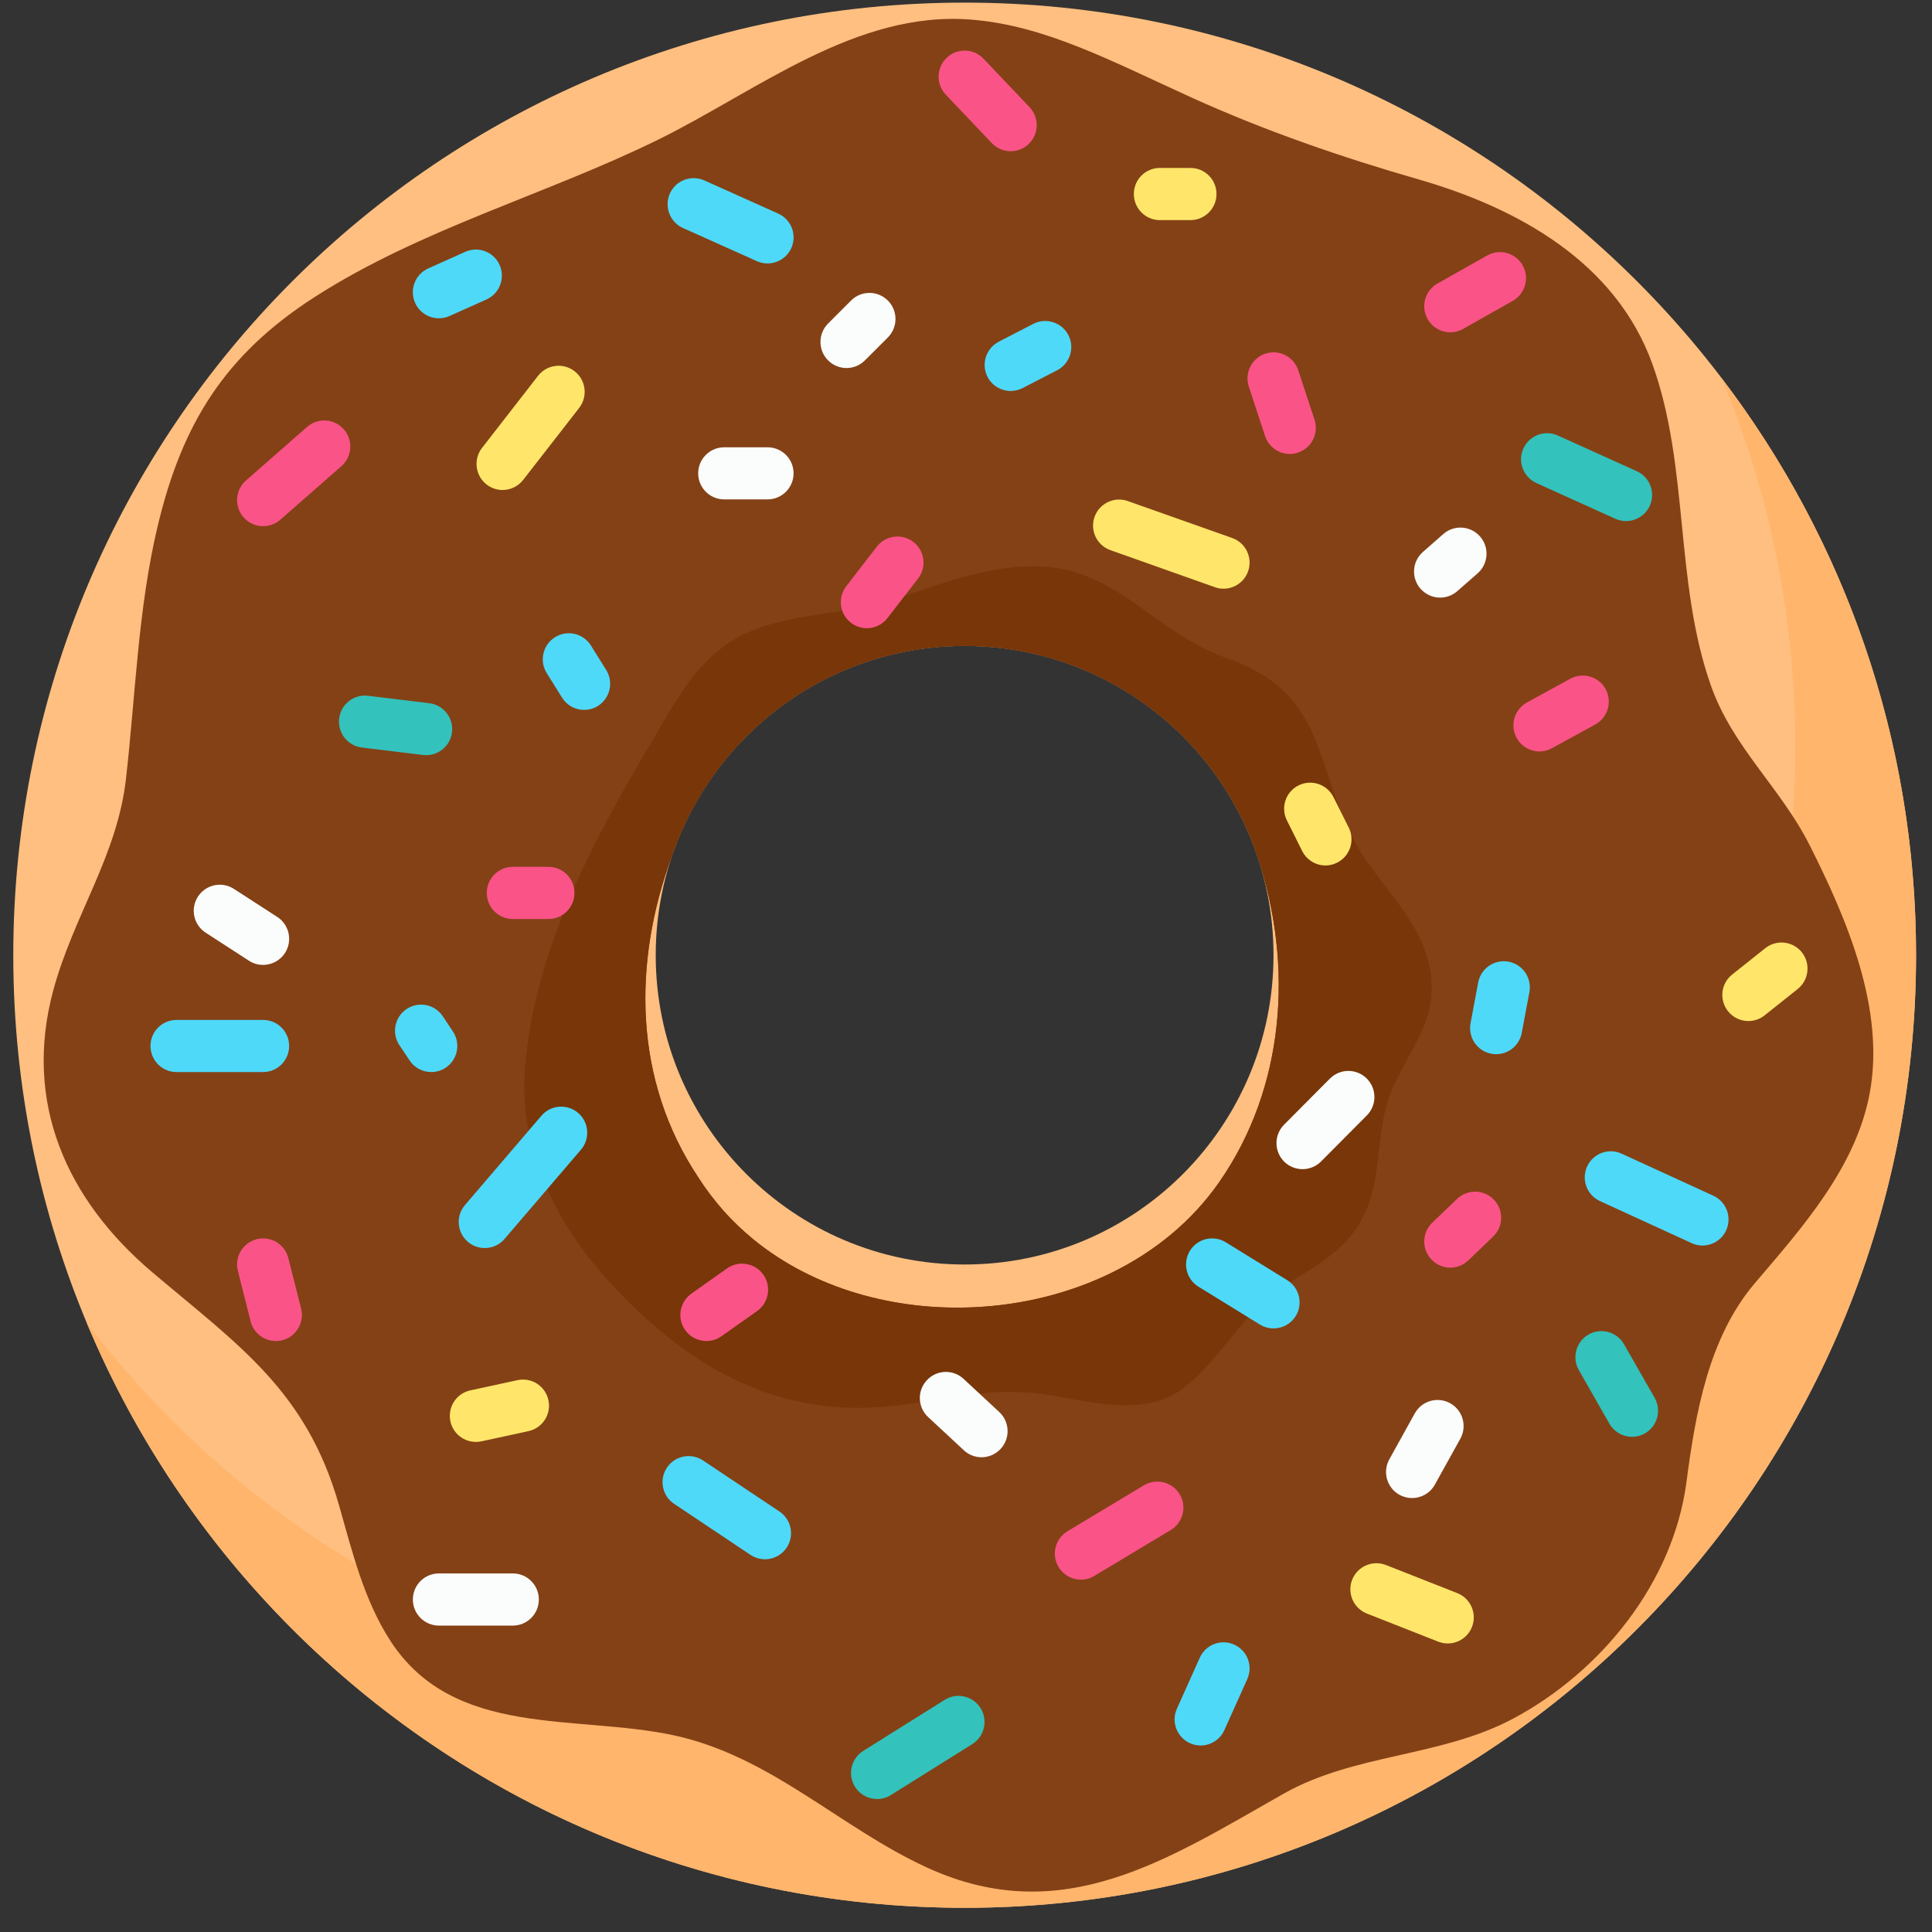 <svg xmlns="http://www.w3.org/2000/svg" xmlns:xlink="http://www.w3.org/1999/xlink" width="200" zoomAndPan="magnify" viewBox="0 0 150 150" height="200" preserveAspectRatio="xMidYMid meet" version="1.0"><rect x="0" y="0" width="150" height="150" fill="#333333" stroke="none"/><defs><clipPath id="bf5bdc275d"><path d="M 54.676 3.676 L 97.426 3.676 L 97.426 46.426 L 54.676 46.426 Z M 54.676 3.676 " clip-rule="nonzero"/></clipPath><clipPath id="d87c1b62fd"><path d="M 71 44 L 78 44 L 78 46.426 L 71 46.426 Z M 71 44 " clip-rule="nonzero"/></clipPath><clipPath id="ed8cdb029f"><path d="M 1.031 0 L 148.781 0 L 148.781 149 L 1.031 149 Z M 1.031 0 " clip-rule="nonzero"/></clipPath><clipPath id="e243bc2e02"><path d="M 6 29 L 148.781 29 L 148.781 149 L 6 149 Z M 6 29 " clip-rule="nonzero"/></clipPath></defs><g clip-path="url(#bf5bdc275d)"><path fill="#ef9230" d="M 76.051 3.676 C 64.242 3.676 54.676 13.242 54.676 25.051 C 54.676 36.855 64.242 46.426 76.051 46.426 C 87.855 46.426 97.426 36.855 97.426 25.051 C 97.426 13.242 87.855 3.676 76.051 3.676 Z M 76.051 30.578 C 72.996 30.578 70.52 28.105 70.52 25.051 C 70.52 21.996 72.996 19.52 76.051 19.52 C 79.105 19.52 81.578 21.996 81.578 25.051 C 81.578 28.105 79.105 30.578 76.051 30.578 Z M 76.051 30.578 " fill-opacity="1" fill-rule="nonzero"/></g><path fill="#d36c27" d="M 60.762 12.91 C 60.762 12.91 58.07 13.91 56.383 21.82 C 56.383 21.82 56.461 24.277 56 26.656 C 55.539 29.039 55.844 32.953 57.074 34.723 C 58.301 36.488 59.914 37.41 61.758 38.637 C 63.602 39.867 64.754 40.25 65.52 41.25 C 66.289 42.246 67.824 43.324 67.824 42.324 C 67.824 41.324 65.828 38.867 64.445 37.715 C 63.062 36.562 59.992 33.492 60.223 31.113 C 60.453 28.73 60.375 22.125 60.453 20.977 C 60.531 19.824 61.449 13.297 60.762 12.91 Z M 60.762 12.91 " fill-opacity="1" fill-rule="nonzero"/><path fill="#d36c27" d="M 86.055 41.668 C 86.055 41.668 88.922 41.59 93.066 34.641 C 93.066 34.641 93.785 32.289 94.984 30.184 C 96.188 28.078 96.836 22.734 96.238 20.664 C 95.645 18.598 95.207 18.734 93.859 16.98 C 92.512 15.223 91.07 14.496 90.668 13.301 C 90.262 12.109 89.152 10.598 88.832 11.543 C 88.508 12.488 89.609 15.457 90.547 16.992 C 91.484 18.531 93.402 22.43 92.422 24.605 C 91.434 26.789 89.383 33.066 88.938 34.133 C 88.5 35.199 85.523 41.082 86.055 41.668 Z M 86.055 41.668 " fill-opacity="1" fill-rule="nonzero"/><path fill="#f16b97" d="M 94.07 19.195 C 93.434 17.23 93.395 14.949 92.207 13.312 C 91.004 11.66 88.836 10.926 87.184 9.723 C 85.551 8.535 84.184 6.691 82.223 6.055 C 80.328 5.441 78.148 6.105 76.051 6.105 C 73.949 6.105 71.773 5.441 69.879 6.055 C 67.914 6.691 66.547 8.535 64.914 9.723 C 63.262 10.926 61.094 11.664 59.895 13.312 C 58.707 14.945 58.664 17.23 58.027 19.195 C 57.414 21.09 56.082 22.953 56.082 25.051 C 56.082 27.148 57.414 29.012 58.027 30.906 C 58.664 32.867 58.707 35.152 59.895 36.785 C 61.094 38.438 63.262 39.176 64.914 40.375 C 66.547 41.562 67.914 43.406 69.879 44.043 C 71.773 44.66 73.949 43.992 76.051 43.992 C 78.148 43.992 80.328 44.66 82.223 44.043 C 84.184 43.406 85.551 41.566 87.184 40.375 C 88.836 39.176 91.004 38.438 92.207 36.785 C 93.395 35.152 93.434 32.867 94.07 30.906 C 94.688 29.012 96.016 27.148 96.016 25.051 C 96.016 22.949 94.688 21.086 94.07 19.195 Z M 76.051 31.398 C 72.543 31.398 69.703 28.559 69.703 25.051 C 69.703 21.543 72.543 18.703 76.051 18.703 C 79.559 18.703 82.398 21.543 82.398 25.051 C 82.398 28.559 79.559 31.398 76.051 31.398 Z M 76.051 31.398 " fill-opacity="1" fill-rule="nonzero"/><path fill="#f27f9d" d="M 70.496 10.742 C 70.496 10.742 68.242 10.125 66.5 13.199 C 64.762 16.27 63.738 16.168 64.25 18.215 C 64.762 20.262 62.816 23.234 64.863 22.926 C 66.91 22.617 66.707 21.594 67.422 20.469 C 68.141 19.34 68.652 17.805 70.801 17.09 C 72.953 16.371 74.387 15.758 74.797 14.633 C 75.207 13.504 74.691 10.535 70.496 10.742 Z M 70.496 10.742 " fill-opacity="1" fill-rule="nonzero"/><path fill="#f7afc1" d="M 68.461 14.23 C 69.984 12.84 71.711 11.957 72.492 13.199 C 73.328 14.523 71.879 13.965 69.727 15.039 C 67.578 16.117 66.859 18.164 66.465 18.07 C 66.02 17.969 67.297 15.301 68.461 14.23 Z M 68.461 14.23 " fill-opacity="1" fill-rule="nonzero"/><path fill="#f27f9d" d="M 64.043 28.148 C 64.043 28.148 60.766 28.148 61.383 30.297 C 61.996 32.449 62.406 32.859 63.531 35.211 C 64.66 37.566 64.148 39.512 66.809 39.82 C 69.473 40.129 75.922 41.051 71.621 38.59 C 67.32 36.133 68.344 38.387 67.012 35.52 C 65.684 32.652 66.5 33.883 65.684 31.219 C 64.863 28.559 64.863 28.559 64.043 28.148 Z M 64.043 28.148 " fill-opacity="1" fill-rule="nonzero"/><path fill="#f7b0bf" d="M 78.02 18.012 C 78.02 18.012 79.863 17.09 80.992 18.727 C 82.117 20.367 82.832 25.281 84.062 26.613 C 85.293 27.941 81.496 31.496 79.883 31.496 C 78.719 31.496 79.641 30.332 79.961 30.035 C 80.324 29.703 82.223 27.789 82.371 26.152 C 82.598 23.695 81.977 21.336 79.586 19.793 C 79.105 19.48 76.938 18.641 78.02 18.012 Z M 78.02 18.012 " fill-opacity="1" fill-rule="nonzero"/><path fill="#ee3d82" d="M 72.465 18.395 C 72.465 18.395 71.953 19.828 69.703 21.055 C 67.449 22.285 67.551 24.027 68.27 24.949 C 68.984 25.871 69.293 29.453 70.52 30.273 C 71.75 31.09 71.715 30.344 70.59 28.5 C 69.465 26.656 69.055 22.895 71.031 20.953 C 72.758 19.262 73.797 18.805 72.465 18.395 Z M 72.465 18.395 " fill-opacity="1" fill-rule="nonzero"/><path fill="#f7b2c3" d="M 64.043 31.426 C 64.043 31.426 63.738 32.039 64.352 34.086 C 64.965 36.133 65.172 37.672 66.195 38.285 C 67.219 38.898 68.855 39.309 69.062 39.105 C 69.266 38.898 67.934 39.105 67.219 37.977 C 66.5 36.852 64.965 30.809 64.043 31.426 Z M 64.043 31.426 " fill-opacity="1" fill-rule="nonzero"/><path fill="#f7b1c2" d="M 69.359 43.172 C 68.516 42.48 67.902 41.098 67.289 40.559 C 66.672 40.023 63.141 38.488 62.832 37.797 C 62.527 37.105 62.141 36.645 61.68 35.953 C 61.219 35.262 60.762 35.184 59.992 33.418 C 59.223 31.652 59.531 31.039 59.223 30.27 C 58.918 29.5 58.762 28.504 58.531 27.734 C 58.301 26.969 58.992 24.512 58.762 23.664 C 58.531 22.82 59.223 21.746 59.223 21.129 C 59.223 20.516 59.07 18.98 59.301 18.137 C 59.531 17.289 60.145 15.141 60.531 14.297 C 60.914 13.453 62.371 12.301 64.676 10.918 C 66.98 9.535 68.055 8 68.285 7.844 C 68.43 7.75 68.453 7.184 68.453 6.766 C 67.188 7.609 66.125 8.848 64.914 9.727 C 63.262 10.926 61.094 11.668 59.895 13.316 C 58.707 14.949 58.664 17.234 58.027 19.199 C 57.414 21.094 56.082 22.957 56.082 25.051 C 56.082 27.152 57.414 29.016 58.027 30.906 C 58.664 32.871 58.707 35.152 59.895 36.789 C 61.094 38.441 63.262 39.18 64.914 40.379 C 66.547 41.566 67.914 43.41 69.879 44.047 C 70.035 44.098 70.191 44.141 70.348 44.172 C 70.074 43.836 69.719 43.465 69.359 43.172 Z M 69.359 43.172 " fill-opacity="1" fill-rule="nonzero"/><path fill="#f27f9d" d="M 86.059 18.828 C 86.059 18.828 85.855 16.781 83.5 15.656 C 81.145 14.527 79.711 12.891 80.426 12.277 C 81.145 11.66 83.805 10.637 85.957 12.789 C 88.105 14.938 92.918 19.852 91.895 23.336 C 90.871 26.816 89.949 30.297 89.336 32.652 C 88.723 35.008 87.391 36.645 85.75 36.34 C 84.113 36.031 82.066 37.363 81.145 37.566 C 80.223 37.773 78.688 37.566 81.965 34.496 C 85.238 31.426 87.184 30.398 87.391 26.613 C 87.594 22.824 85.957 22.004 86.059 18.828 Z M 86.059 18.828 " fill-opacity="1" fill-rule="nonzero"/><path fill="#f7afc2" d="M 86.457 16.527 C 86.457 16.527 87.648 18.062 87.84 20.523 C 88.031 22.98 87.879 23.863 88.34 24.59 C 88.801 25.32 90.758 23.211 89.875 21.367 C 88.992 19.523 86.805 15.109 86.457 16.527 Z M 86.457 16.527 " fill-opacity="1" fill-rule="nonzero"/><path fill="#f7afc2" d="M 84 34.613 C 83.281 34.293 85.766 33.5 86.266 32.234 C 86.766 30.965 86.957 32.809 86.957 32.809 C 86.957 32.809 87.379 34.574 86.688 34.883 C 85.996 35.191 84.348 34.766 84 34.613 Z M 84 34.613 " fill-opacity="1" fill-rule="nonzero"/><path fill="#ee3d82" d="M 94.07 19.195 C 94.016 19.023 93.965 18.848 93.914 18.672 C 93.93 19.199 93.965 19.691 94.047 20.059 C 94.352 21.492 95.684 25.484 93.227 28.559 C 90.77 31.629 90.051 32.344 89.539 34.805 C 89.027 37.262 88.926 35.828 85.445 38.695 C 81.965 41.562 82.68 41.867 80.633 43.098 C 78.586 44.324 73.355 43.352 69.879 44.043 C 71.773 44.66 73.949 43.992 76.051 43.992 C 78.148 43.992 80.328 44.66 82.223 44.043 C 84.184 43.406 85.551 41.566 87.184 40.375 C 88.836 39.176 91.004 38.438 92.207 36.785 C 93.395 35.152 93.434 32.867 94.07 30.906 C 94.688 29.012 96.016 27.148 96.016 25.051 C 96.016 22.949 94.688 21.086 94.07 19.195 Z M 94.07 19.195 " fill-opacity="1" fill-rule="nonzero"/><path fill="#ee3d82" d="M 76.125 7.156 C 77.254 7.465 79.812 8.078 82.578 8.59 C 85.344 9.102 90.77 11.867 91.793 13.504 C 92.176 14.121 92.594 14.52 92.957 14.777 C 92.77 14.254 92.531 13.758 92.207 13.312 C 91.004 11.66 89.293 9.965 87.641 8.766 C 86.008 7.578 84.184 6.691 82.223 6.055 C 80.328 5.441 78.148 6.105 76.051 6.105 C 75.551 6.105 75.047 6.07 74.543 6.02 C 74.922 6.449 75.492 6.98 76.125 7.156 Z M 76.125 7.156 " fill-opacity="1" fill-rule="nonzero"/><path fill="#ec008c" d="M 91.605 22.902 C 91.5 22.902 91.402 22.852 91.344 22.758 C 91.254 22.617 91.297 22.426 91.441 22.332 L 92.777 21.48 C 92.918 21.391 93.109 21.434 93.203 21.578 C 93.293 21.719 93.25 21.91 93.105 22 L 91.77 22.855 C 91.715 22.887 91.66 22.902 91.605 22.902 Z M 91.605 22.902 " fill-opacity="1" fill-rule="nonzero"/><path fill="#aadff1" d="M 80.191 41.328 C 80.129 41.328 80.062 41.309 80.004 41.266 L 78.746 40.309 C 78.609 40.207 78.586 40.016 78.688 39.879 C 78.789 39.742 78.98 39.719 79.117 39.82 L 80.375 40.777 C 80.512 40.879 80.539 41.074 80.434 41.207 C 80.375 41.289 80.285 41.328 80.191 41.328 Z M 80.191 41.328 " fill-opacity="1" fill-rule="nonzero"/><path fill="#00a651" d="M 66.398 40.242 C 66.297 40.242 66.199 40.191 66.141 40.102 L 65.266 38.73 C 65.172 38.586 65.215 38.398 65.359 38.305 C 65.504 38.215 65.691 38.258 65.785 38.398 L 66.66 39.773 C 66.754 39.914 66.711 40.105 66.566 40.195 C 66.512 40.227 66.457 40.242 66.398 40.242 Z M 66.398 40.242 " fill-opacity="1" fill-rule="nonzero"/><path fill="#fff200" d="M 83.738 38.434 C 83.73 38.434 83.723 38.434 83.719 38.434 C 83.551 38.422 83.418 38.277 83.43 38.109 L 83.539 36.266 C 83.551 36.098 83.695 35.969 83.867 35.977 C 84.035 35.988 84.164 36.133 84.156 36.305 L 84.043 38.145 C 84.031 38.309 83.898 38.434 83.738 38.434 Z M 83.738 38.434 " fill-opacity="1" fill-rule="nonzero"/><path fill="#ffffff" d="M 64.371 14.215 C 64.309 14.215 64.25 14.199 64.199 14.164 L 62.719 13.176 C 62.578 13.082 62.543 12.895 62.637 12.754 C 62.73 12.613 62.922 12.574 63.062 12.668 L 64.539 13.656 C 64.68 13.75 64.719 13.941 64.621 14.082 C 64.566 14.168 64.469 14.215 64.371 14.215 Z M 64.371 14.215 " fill-opacity="1" fill-rule="nonzero"/><path fill="#00aeef" d="M 63.68 25.965 C 63.594 25.965 63.508 25.93 63.449 25.863 L 62.199 24.445 C 62.09 24.316 62.102 24.125 62.23 24.012 C 62.355 23.902 62.551 23.914 62.66 24.043 L 63.91 25.461 C 64.02 25.586 64.008 25.781 63.879 25.891 C 63.82 25.941 63.75 25.965 63.68 25.965 Z M 63.68 25.965 " fill-opacity="1" fill-rule="nonzero"/><path fill="#fff200" d="M 59.84 28.73 C 59.742 28.73 59.652 28.688 59.594 28.609 L 58.531 27.184 C 58.43 27.051 58.457 26.855 58.598 26.754 C 58.73 26.652 58.926 26.68 59.027 26.82 L 60.086 28.242 C 60.188 28.379 60.16 28.57 60.023 28.672 C 59.965 28.715 59.902 28.73 59.84 28.73 Z M 59.84 28.73 " fill-opacity="1" fill-rule="nonzero"/><path fill="#aadff1" d="M 61.414 36.035 C 61.398 36.035 61.391 36.035 61.375 36.035 C 61.207 36.016 61.086 35.863 61.109 35.695 L 61.301 34.07 C 61.32 33.902 61.473 33.781 61.641 33.801 C 61.809 33.824 61.93 33.973 61.91 34.145 L 61.719 35.766 C 61.699 35.922 61.566 36.035 61.414 36.035 Z M 61.414 36.035 " fill-opacity="1" fill-rule="nonzero"/><path fill="#00aeef" d="M 66.52 34.801 C 66.465 34.801 66.41 34.785 66.359 34.758 C 66.215 34.672 66.168 34.48 66.258 34.336 L 67.125 32.902 C 67.215 32.758 67.402 32.711 67.547 32.801 C 67.695 32.887 67.742 33.078 67.652 33.223 L 66.785 34.656 C 66.723 34.746 66.625 34.801 66.52 34.801 Z M 66.52 34.801 " fill-opacity="1" fill-rule="nonzero"/><path fill="#ffffff" d="M 64.754 30.652 L 62.797 30.645 C 62.625 30.645 62.488 30.508 62.488 30.34 C 62.488 30.168 62.625 30.031 62.797 30.031 L 64.754 30.035 C 64.922 30.035 65.059 30.176 65.059 30.344 C 65.059 30.516 64.922 30.652 64.754 30.652 Z M 64.754 30.652 " fill-opacity="1" fill-rule="nonzero"/><path fill="#ec008c" d="M 69.285 29.805 C 69.238 29.805 69.191 29.797 69.145 29.773 L 67.633 29.02 C 67.48 28.941 67.422 28.758 67.496 28.605 C 67.57 28.453 67.758 28.395 67.906 28.469 L 69.418 29.223 C 69.57 29.301 69.633 29.484 69.559 29.633 C 69.504 29.746 69.398 29.805 69.285 29.805 Z M 69.285 29.805 " fill-opacity="1" fill-rule="nonzero"/><path fill="#ec008c" d="M 84.02 25.082 C 83.953 25.082 83.887 25.062 83.828 25.02 C 83.695 24.914 83.672 24.723 83.777 24.59 L 84.941 23.09 C 85.047 22.957 85.238 22.934 85.371 23.039 C 85.504 23.145 85.527 23.336 85.426 23.469 L 84.258 24.965 C 84.199 25.043 84.109 25.082 84.02 25.082 Z M 84.02 25.082 " fill-opacity="1" fill-rule="nonzero"/><path fill="#39b54a" d="M 87.332 28.73 C 87.281 28.73 87.23 28.719 87.18 28.691 L 85.535 27.75 C 85.391 27.664 85.34 27.477 85.426 27.328 C 85.508 27.184 85.695 27.133 85.844 27.215 L 87.488 28.156 C 87.633 28.242 87.684 28.43 87.602 28.578 C 87.543 28.676 87.438 28.73 87.332 28.73 Z M 87.332 28.73 " fill-opacity="1" fill-rule="nonzero"/><path fill="#00aeef" d="M 91.852 28.621 C 91.797 28.621 91.746 28.609 91.695 28.578 C 91.551 28.492 91.5 28.305 91.586 28.156 L 92.289 26.965 C 92.375 26.82 92.562 26.77 92.711 26.855 C 92.855 26.941 92.902 27.129 92.82 27.273 L 92.117 28.469 C 92.062 28.566 91.961 28.621 91.852 28.621 Z M 91.852 28.621 " fill-opacity="1" fill-rule="nonzero"/><path fill="#aadff1" d="M 83.418 32.418 C 83.402 32.418 83.387 32.418 83.371 32.414 C 83.203 32.391 83.086 32.234 83.117 32.062 L 83.398 30.23 C 83.422 30.059 83.578 29.945 83.746 29.973 C 83.918 30 84.031 30.156 84.004 30.324 L 83.723 32.16 C 83.695 32.309 83.566 32.418 83.418 32.418 Z M 83.418 32.418 " fill-opacity="1" fill-rule="nonzero"/><path fill="#ffffff" d="M 91.246 33.43 C 91.145 33.43 91.047 33.379 90.988 33.289 L 89.996 31.738 C 89.902 31.594 89.945 31.406 90.09 31.312 C 90.23 31.223 90.422 31.262 90.512 31.406 L 91.504 32.953 C 91.598 33.098 91.555 33.289 91.41 33.379 C 91.359 33.414 91.301 33.43 91.246 33.43 Z M 91.246 33.43 " fill-opacity="1" fill-rule="nonzero"/><path fill="#ec008c" d="M 88.566 36.172 C 88.508 36.172 88.441 36.152 88.387 36.109 L 87.23 35.277 C 87.09 35.18 87.059 34.988 87.16 34.852 C 87.258 34.715 87.453 34.684 87.586 34.781 L 88.746 35.613 C 88.887 35.715 88.914 35.906 88.816 36.043 C 88.762 36.125 88.664 36.172 88.566 36.172 Z M 88.566 36.172 " fill-opacity="1" fill-rule="nonzero"/><path fill="#fff200" d="M 72.391 34.641 C 72.242 34.641 72.113 34.535 72.09 34.383 C 72.062 34.219 72.176 34.059 72.348 34.031 L 74.23 33.73 C 74.395 33.703 74.555 33.816 74.582 33.988 C 74.605 34.152 74.492 34.312 74.324 34.336 L 72.441 34.641 C 72.426 34.641 72.406 34.641 72.391 34.641 Z M 72.391 34.641 " fill-opacity="1" fill-rule="nonzero"/><path fill="#ffffff" d="M 70.68 39.207 C 70.578 39.207 70.48 39.156 70.422 39.066 L 69.074 37.012 C 68.98 36.871 69.02 36.68 69.164 36.586 C 69.305 36.496 69.496 36.535 69.59 36.676 L 70.934 38.734 C 71.027 38.875 70.988 39.066 70.848 39.156 C 70.793 39.188 70.734 39.207 70.68 39.207 Z M 70.68 39.207 " fill-opacity="1" fill-rule="nonzero"/><path fill="#00aeef" d="M 75.547 39.52 C 75.441 39.52 75.34 39.465 75.281 39.367 L 74.316 37.723 C 74.234 37.574 74.281 37.387 74.426 37.301 C 74.574 37.215 74.762 37.266 74.848 37.41 L 75.812 39.059 C 75.895 39.203 75.848 39.395 75.703 39.477 C 75.656 39.504 75.602 39.52 75.547 39.52 Z M 75.547 39.52 " fill-opacity="1" fill-rule="nonzero"/><path fill="#ec008c" d="M 71.633 42.539 C 71.477 42.539 71.344 42.426 71.328 42.27 C 71.305 42.098 71.426 41.949 71.598 41.926 L 73.395 41.715 C 73.562 41.695 73.715 41.816 73.734 41.984 C 73.758 42.152 73.637 42.305 73.469 42.324 L 71.668 42.535 C 71.656 42.535 71.645 42.539 71.633 42.539 Z M 71.633 42.539 " fill-opacity="1" fill-rule="nonzero"/><path fill="#ffffff" d="M 78.676 36.512 C 78.504 36.512 78.367 36.375 78.367 36.207 L 78.367 33.75 C 78.367 33.578 78.504 33.441 78.676 33.441 C 78.844 33.441 78.98 33.578 78.98 33.75 L 78.98 36.207 C 78.98 36.375 78.844 36.512 78.676 36.512 Z M 78.676 36.512 " fill-opacity="1" fill-rule="nonzero"/><path fill="#aadff1" d="M 71.973 9.457 C 71.914 9.457 71.855 9.441 71.805 9.406 L 70.43 8.52 C 70.289 8.426 70.246 8.238 70.34 8.094 C 70.43 7.949 70.621 7.91 70.766 8 L 72.137 8.891 C 72.281 8.98 72.324 9.172 72.23 9.312 C 72.172 9.402 72.074 9.457 71.973 9.457 Z M 71.973 9.457 " fill-opacity="1" fill-rule="nonzero"/><path fill="#00aeef" d="M 85.809 11.547 C 85.746 11.547 85.684 11.527 85.629 11.488 L 84.543 10.699 C 84.406 10.598 84.375 10.406 84.473 10.27 C 84.574 10.133 84.766 10.102 84.906 10.199 L 85.988 10.988 C 86.129 11.09 86.16 11.281 86.059 11.418 C 85.996 11.504 85.902 11.547 85.809 11.547 Z M 85.809 11.547 " fill-opacity="1" fill-rule="nonzero"/><path fill="#00a651" d="M 67.824 12.219 C 67.824 12.219 67.816 12.219 67.816 12.219 C 67.645 12.215 67.512 12.07 67.52 11.902 L 67.566 10.379 C 67.57 10.211 67.711 10.078 67.883 10.082 C 68.055 10.086 68.188 10.23 68.18 10.398 L 68.133 11.922 C 68.129 12.086 67.992 12.219 67.824 12.219 Z M 67.824 12.219 " fill-opacity="1" fill-rule="nonzero"/><path fill="#39b54a" d="M 90.863 17.465 C 90.773 17.465 90.684 17.426 90.625 17.352 L 89.379 15.809 C 89.273 15.676 89.293 15.484 89.426 15.375 C 89.559 15.27 89.75 15.289 89.859 15.422 L 91.102 16.965 C 91.211 17.098 91.188 17.289 91.055 17.395 C 90.996 17.441 90.93 17.465 90.863 17.465 Z M 90.863 17.465 " fill-opacity="1" fill-rule="nonzero"/><path fill="#fff200" d="M 84.379 16.605 C 84.324 16.605 84.273 16.594 84.223 16.562 C 84.078 16.48 84.027 16.289 84.113 16.145 L 85.148 14.371 C 85.234 14.223 85.426 14.172 85.57 14.262 C 85.715 14.344 85.766 14.535 85.68 14.68 L 84.645 16.453 C 84.586 16.547 84.48 16.605 84.379 16.605 Z M 84.379 16.605 " fill-opacity="1" fill-rule="nonzero"/><path fill="#00aeef" d="M 89.047 19.863 C 89.043 19.863 89.043 19.863 89.039 19.863 L 87.328 19.824 C 87.156 19.816 87.023 19.676 87.027 19.508 C 87.031 19.34 87.172 19.203 87.34 19.207 L 89.055 19.25 C 89.223 19.254 89.359 19.395 89.355 19.562 C 89.348 19.73 89.215 19.863 89.047 19.863 Z M 89.047 19.863 " fill-opacity="1" fill-rule="nonzero"/><path fill="#aadff1" d="M 82.496 19.898 C 82.371 19.898 82.258 19.824 82.211 19.703 L 81.562 18.055 C 81.5 17.895 81.578 17.719 81.734 17.656 C 81.895 17.594 82.07 17.668 82.137 17.828 L 82.781 19.48 C 82.844 19.637 82.766 19.816 82.609 19.879 C 82.57 19.891 82.531 19.898 82.496 19.898 Z M 82.496 19.898 " fill-opacity="1" fill-rule="nonzero"/><path fill="#39b54a" d="M 68.684 24.258 C 68.633 24.258 68.574 24.242 68.527 24.211 L 67.051 23.309 C 66.906 23.219 66.863 23.031 66.949 22.887 C 67.039 22.742 67.227 22.699 67.371 22.785 L 68.848 23.688 C 68.992 23.773 69.035 23.961 68.949 24.109 C 68.891 24.207 68.789 24.258 68.684 24.258 Z M 68.684 24.258 " fill-opacity="1" fill-rule="nonzero"/><path fill="#00a651" d="M 58.762 23.047 C 58.703 23.047 58.641 23.031 58.586 22.992 C 58.449 22.895 58.414 22.703 58.512 22.562 L 59.43 21.254 C 59.527 21.117 59.719 21.082 59.859 21.18 C 59.996 21.277 60.031 21.469 59.934 21.605 L 59.016 22.918 C 58.957 23.004 58.859 23.047 58.762 23.047 Z M 58.762 23.047 " fill-opacity="1" fill-rule="nonzero"/><path fill="#aadff1" d="M 69.652 19.316 C 69.535 19.316 69.418 19.246 69.371 19.129 L 68.699 17.562 C 68.633 17.406 68.703 17.227 68.859 17.156 C 69.016 17.09 69.195 17.164 69.266 17.32 L 69.938 18.887 C 70.004 19.043 69.934 19.223 69.777 19.289 C 69.734 19.309 69.691 19.316 69.652 19.316 Z M 69.652 19.316 " fill-opacity="1" fill-rule="nonzero"/><path fill="#ec008c" d="M 61.68 17.52 C 61.578 17.52 61.473 17.465 61.418 17.367 L 60.484 15.805 C 60.398 15.66 60.449 15.473 60.594 15.387 C 60.738 15.301 60.93 15.348 61.012 15.492 L 61.941 17.059 C 62.031 17.203 61.98 17.395 61.836 17.477 C 61.789 17.504 61.734 17.52 61.68 17.52 Z M 61.68 17.52 " fill-opacity="1" fill-rule="nonzero"/><path fill="#fff200" d="M 64.727 20.363 C 64.676 20.363 64.625 20.352 64.578 20.32 C 64.43 20.238 64.375 20.051 64.461 19.902 L 65.332 18.363 C 65.418 18.215 65.602 18.164 65.75 18.25 C 65.898 18.332 65.953 18.52 65.867 18.668 L 64.996 20.207 C 64.941 20.305 64.836 20.363 64.727 20.363 Z M 64.727 20.363 " fill-opacity="1" fill-rule="nonzero"/><path fill="#ffffff" d="M 76.789 16.699 C 76.641 16.699 76.504 16.586 76.484 16.434 C 76.461 16.266 76.582 16.109 76.75 16.086 L 78.691 15.832 C 78.859 15.809 79.016 15.93 79.039 16.094 C 79.059 16.266 78.941 16.418 78.773 16.441 L 76.832 16.695 C 76.816 16.695 76.801 16.699 76.789 16.699 Z M 76.789 16.699 " fill-opacity="1" fill-rule="nonzero"/><path fill="#ec008c" d="M 81.883 12.836 C 81.777 12.836 81.676 12.781 81.617 12.688 L 80.594 11.004 C 80.508 10.859 80.551 10.672 80.695 10.582 C 80.844 10.496 81.027 10.539 81.117 10.684 L 82.141 12.367 C 82.23 12.512 82.188 12.699 82.039 12.789 C 81.992 12.82 81.934 12.836 81.883 12.836 Z M 81.883 12.836 " fill-opacity="1" fill-rule="nonzero"/><path fill="#00a651" d="M 77.152 13 C 77.039 13 76.93 12.938 76.875 12.828 L 76.074 11.199 C 76 11.051 76.059 10.867 76.215 10.789 C 76.363 10.715 76.551 10.777 76.625 10.93 L 77.426 12.559 C 77.5 12.707 77.441 12.895 77.285 12.969 C 77.242 12.992 77.195 13 77.152 13 Z M 77.152 13 " fill-opacity="1" fill-rule="nonzero"/><path fill="#fff200" d="M 77.473 8.188 C 77.324 8.188 77.195 8.082 77.168 7.938 C 77.137 7.77 77.246 7.609 77.418 7.578 L 79.438 7.211 C 79.602 7.18 79.766 7.289 79.797 7.457 C 79.824 7.625 79.715 7.785 79.547 7.816 L 77.527 8.184 C 77.508 8.184 77.492 8.188 77.473 8.188 Z M 77.473 8.188 " fill-opacity="1" fill-rule="nonzero"/><path fill="#ec008c" d="M 72.988 15.992 C 72.91 15.992 72.832 15.961 72.77 15.902 L 71.527 14.664 C 71.406 14.543 71.406 14.352 71.523 14.23 C 71.645 14.109 71.84 14.109 71.961 14.227 L 73.203 15.465 C 73.324 15.582 73.324 15.777 73.207 15.898 C 73.145 15.961 73.066 15.992 72.988 15.992 Z M 72.988 15.992 " fill-opacity="1" fill-rule="nonzero"/><path fill="#f8ad53" d="M 61.527 10.223 C 61.527 10.223 64.445 7.688 65.828 7.152 C 67.211 6.613 65.75 8.688 64.062 9.457 C 62.371 10.223 60.375 11.375 60.375 11.605 C 60.375 11.836 60.223 11.375 61.527 10.223 Z M 61.527 10.223 " fill-opacity="1" fill-rule="nonzero"/><path fill="#f8ad53" d="M 87.41 7.996 C 87.41 7.996 88.484 9.914 89.715 10.223 C 90.945 10.531 88.41 8.074 87.41 7.996 Z M 87.41 7.996 " fill-opacity="1" fill-rule="nonzero"/><g clip-path="url(#d87c1b62fd)"><path fill="#f8ad53" d="M 72.738 45.09 C 73.816 45.09 76.504 44.324 77.5 44.859 C 78.5 45.398 76.809 46.32 74.199 45.938 C 71.59 45.551 70.973 45.09 72.738 45.09 Z M 72.738 45.09 " fill-opacity="1" fill-rule="nonzero"/></g><path fill="#f8ad53" d="M 93.707 35.414 C 93.707 35.414 94.168 33.57 95.012 32.113 C 95.859 30.652 95.934 31.652 95.473 32.418 C 95.012 33.188 93.938 36.258 93.477 36.645 C 93.016 37.027 93.633 35.875 93.707 35.414 Z M 93.707 35.414 " fill-opacity="1" fill-rule="nonzero"/><path fill="#f8ad53" d="M 74.047 4.613 C 74.047 4.613 76.273 4.23 77.195 4.539 C 78.117 4.844 76.887 5.535 74.508 5.535 C 72.125 5.535 71.512 4.613 74.047 4.613 Z M 74.047 4.613 " fill-opacity="1" fill-rule="nonzero"/><g clip-path="url(#ed8cdb029f)"><path fill="#ffbf80" d="M 74.895 98.176 C 61.648 98.176 50.91 87.422 50.91 74.16 C 50.91 60.898 61.648 50.148 74.895 50.148 C 88.141 50.148 98.875 60.898 98.875 74.16 C 98.875 87.422 88.141 98.176 74.895 98.176 Z M 74.895 0.203 C 34.102 0.203 1.031 33.316 1.031 74.16 C 1.031 115.008 34.102 148.121 74.895 148.121 C 115.688 148.121 148.762 115.008 148.762 74.16 C 148.762 33.316 115.688 0.203 74.895 0.203 " fill-opacity="1" fill-rule="nonzero"/></g><g clip-path="url(#e243bc2e02)"><path fill="#ffb56c" d="M 133.68 29.383 C 137.352 38.16 139.383 47.801 139.383 57.914 C 139.383 98.762 106.309 131.871 65.516 131.871 C 41.531 131.871 20.223 120.426 6.727 102.691 C 17.883 129.375 44.199 148.121 74.895 148.121 C 115.688 148.121 148.762 115.008 148.762 74.16 C 148.762 57.328 143.141 41.812 133.68 29.383 " fill-opacity="1" fill-rule="nonzero"/></g><path fill="#844116" d="M 75.664 101.492 C 69.48 101.785 63.207 100.062 58.523 96.25 C 57.688 95.566 56.898 94.82 56.18 94.008 C 55.457 93.195 54.797 92.324 54.207 91.398 C 49.152 83.805 49.152 74.695 52.129 66.574 C 52.531 65.379 53.02 64.227 53.59 63.125 C 57.582 55.418 65.625 50.148 74.895 50.148 C 84.168 50.148 92.207 55.418 96.199 63.125 C 96.77 64.227 97.258 65.379 97.652 66.57 C 100.434 74.93 99.789 84.418 94.656 91.785 C 90.422 97.863 83.113 101.141 75.664 101.492 Z M 75.375 1.52 C 66.449 0.82 58.773 7.066 51.113 10.836 C 42.445 15.102 32.672 17.758 24.41 23.074 C 17.457 27.551 14.141 32.895 12.25 40.809 C 10.711 47.254 10.527 53.938 9.777 60.5 C 9.094 66.465 5.703 71.09 4.137 76.887 C 1.789 85.578 5.152 93.133 11.832 98.785 C 18.551 104.469 23.801 108.004 26.32 116.863 C 27.352 120.484 28.258 124.227 30.305 127.387 C 35.223 134.98 44.695 133.082 52.336 134.734 C 59.891 136.375 65.227 141.914 72.023 145.02 C 82.516 149.809 90.719 144.32 99.66 139.262 C 105.184 136.137 111.883 136.422 117.488 133.43 C 124.312 129.789 129.914 122.867 130.938 115.055 C 131.641 109.703 132.652 103.852 136.25 99.621 C 139.855 95.387 144.102 90.652 145.168 84.859 C 146.375 78.324 143.391 71.359 140.504 65.629 C 138.23 61.121 134.531 58.043 132.828 53.211 C 129.996 45.152 131.164 36.25 128.297 28.281 C 125.445 20.344 117.828 16.145 110.156 13.934 C 104.141 12.203 98.215 10.16 92.512 7.574 C 86.277 4.742 81.145 1.973 75.375 1.52 " fill-opacity="1" fill-rule="nonzero"/><path fill="#783609" d="M 94.656 91.785 C 90.422 97.863 83.113 101.141 75.664 101.492 C 69.48 101.785 63.207 100.062 58.523 96.25 C 57.688 95.566 56.898 94.82 56.18 94.008 C 55.457 93.195 54.797 92.324 54.207 91.398 C 49.152 83.805 49.152 74.695 52.129 66.574 C 52.531 65.379 53.02 64.227 53.59 63.125 C 57.582 55.418 65.625 50.148 74.895 50.148 C 84.168 50.148 92.207 55.418 96.199 63.125 C 96.77 64.227 97.258 65.379 97.652 66.57 C 100.434 74.93 99.789 84.418 94.656 91.785 Z M 102.266 57.773 C 101.16 54.973 99.52 52.57 95.211 51.082 C 89.559 49.129 86.672 43.91 80.145 43.961 C 76.637 43.988 73.055 45.297 69.652 46.465 C 66.059 47.699 62.113 47.512 58.566 48.891 C 54.398 50.508 52.66 54.125 50.492 57.77 C 46.016 65.297 41.469 73.891 40.758 82.879 C 40.273 88.98 43.031 94.789 47.051 99.23 C 53.691 106.566 61.156 110.656 71.152 108.902 C 74.383 108.336 77.566 107.789 80.844 108.227 C 84.301 108.688 88.773 110.172 91.879 107.777 C 94.469 105.777 96.047 102.723 98.539 100.727 C 101.281 98.535 104.422 97.609 105.996 94.129 C 107.266 91.332 106.863 88.172 107.809 85.301 C 108.723 82.52 110.914 80.312 111.137 77.277 C 111.445 73.07 108.48 70.188 106.195 66.98 C 103.961 63.852 103.387 60.605 102.266 57.773 " fill-opacity="1" fill-rule="nonzero"/><path fill="#ffe66a" d="M 39.02 38.043 C 38.586 38.043 38.148 37.902 37.777 37.617 C 36.898 36.926 36.738 35.656 37.426 34.773 L 41.777 29.176 C 42.461 28.297 43.73 28.137 44.613 28.824 C 45.496 29.512 45.652 30.781 44.969 31.668 L 40.617 37.262 C 40.219 37.773 39.621 38.043 39.02 38.043 " fill-opacity="1" fill-rule="nonzero"/><path fill="#33c2bc" d="M 33.09 58.633 C 33.008 58.633 32.926 58.625 32.844 58.617 L 28.098 58.039 C 26.988 57.902 26.199 56.895 26.332 55.781 C 26.469 54.672 27.473 53.883 28.582 54.02 L 33.332 54.598 C 34.441 54.734 35.227 55.742 35.094 56.852 C 34.969 57.879 34.098 58.633 33.09 58.633 " fill-opacity="1" fill-rule="nonzero"/><path fill="#4ed9f9" d="M 45.352 55.117 C 44.68 55.117 44.02 54.781 43.637 54.164 L 42.449 52.262 C 41.855 51.312 42.145 50.066 43.094 49.473 C 44.039 48.879 45.285 49.168 45.879 50.117 L 47.066 52.02 C 47.656 52.969 47.367 54.215 46.422 54.809 C 46.09 55.016 45.715 55.117 45.352 55.117 " fill-opacity="1" fill-rule="nonzero"/><path fill="#fa5387" d="M 20.43 40.852 C 19.867 40.852 19.305 40.617 18.906 40.16 C 18.172 39.32 18.258 38.039 19.098 37.305 L 23.844 33.145 C 24.684 32.41 25.961 32.496 26.695 33.336 C 27.434 34.176 27.348 35.457 26.508 36.191 L 21.762 40.352 C 21.379 40.688 20.902 40.852 20.43 40.852 " fill-opacity="1" fill-rule="nonzero"/><path fill="#4ed9f9" d="M 20.43 83.234 L 13.703 83.234 C 12.586 83.234 11.684 82.328 11.684 81.211 C 11.684 80.09 12.586 79.188 13.703 79.188 L 20.43 79.188 C 21.543 79.188 22.449 80.09 22.449 81.211 C 22.449 82.328 21.543 83.234 20.43 83.234 " fill-opacity="1" fill-rule="nonzero"/><path fill="#fbfdfc" d="M 20.426 74.914 C 20.051 74.914 19.668 74.812 19.328 74.59 L 15.969 72.414 C 15.027 71.805 14.762 70.551 15.367 69.613 C 15.977 68.676 17.227 68.406 18.164 69.016 L 21.527 71.191 C 22.465 71.801 22.73 73.055 22.125 73.992 C 21.738 74.59 21.09 74.914 20.426 74.914 " fill-opacity="1" fill-rule="nonzero"/><path fill="#4ed9f9" d="M 37.637 96.898 C 37.168 96.898 36.699 96.738 36.32 96.41 C 35.473 95.684 35.375 94.406 36.102 93.559 L 42.035 86.625 C 42.762 85.777 44.039 85.68 44.887 86.406 C 45.734 87.133 45.832 88.414 45.105 89.262 L 39.172 96.191 C 38.773 96.66 38.207 96.898 37.637 96.898 " fill-opacity="1" fill-rule="nonzero"/><path fill="#fa5387" d="M 42.582 71.352 L 39.812 71.352 C 38.695 71.352 37.793 70.445 37.793 69.328 C 37.793 68.211 38.695 67.301 39.812 67.301 L 42.582 67.301 C 43.699 67.301 44.602 68.211 44.602 69.328 C 44.602 70.445 43.699 71.352 42.582 71.352 " fill-opacity="1" fill-rule="nonzero"/><path fill="#4ed9f9" d="M 33.484 83.234 C 32.832 83.234 32.188 82.918 31.801 82.332 L 31.008 81.145 C 30.391 80.215 30.641 78.957 31.57 78.34 C 32.5 77.719 33.754 77.969 34.375 78.898 L 35.164 80.086 C 35.785 81.016 35.535 82.273 34.605 82.895 C 34.258 83.125 33.871 83.234 33.484 83.234 " fill-opacity="1" fill-rule="nonzero"/><path fill="#fa5387" d="M 21.418 104.117 C 20.512 104.117 19.688 103.508 19.457 102.59 L 18.469 98.668 C 18.195 97.586 18.848 96.484 19.934 96.211 C 21.016 95.938 22.117 96.594 22.387 97.68 L 23.379 101.598 C 23.652 102.68 22.996 103.781 21.91 104.059 C 21.746 104.098 21.582 104.117 21.418 104.117 " fill-opacity="1" fill-rule="nonzero"/><path fill="#fbfdfc" d="M 39.812 126.211 L 34.078 126.211 C 32.961 126.211 32.055 125.305 32.055 124.184 C 32.055 123.066 32.961 122.16 34.078 122.16 L 39.812 122.16 C 40.93 122.16 41.836 123.066 41.836 124.184 C 41.836 125.305 40.93 126.211 39.812 126.211 " fill-opacity="1" fill-rule="nonzero"/><path fill="#ffe66a" d="M 36.941 111.949 C 36.012 111.949 35.172 111.301 34.969 110.355 C 34.734 109.262 35.426 108.184 36.516 107.949 L 40.176 107.156 C 41.27 106.918 42.344 107.613 42.578 108.707 C 42.816 109.797 42.125 110.875 41.031 111.113 L 37.371 111.906 C 37.227 111.934 37.086 111.949 36.941 111.949 " fill-opacity="1" fill-rule="nonzero"/><path fill="#4ed9f9" d="M 59.391 121.062 C 59.008 121.062 58.617 120.949 58.273 120.723 L 52.34 116.758 C 51.41 116.141 51.16 114.883 51.777 113.953 C 52.395 113.023 53.652 112.77 54.582 113.391 L 60.516 117.352 C 61.445 117.973 61.695 119.23 61.078 120.16 C 60.684 120.746 60.047 121.062 59.391 121.062 " fill-opacity="1" fill-rule="nonzero"/><path fill="#fa5387" d="M 54.848 104.117 C 54.211 104.117 53.586 103.82 53.191 103.262 C 52.547 102.348 52.766 101.086 53.68 100.438 L 56.445 98.48 C 57.359 97.836 58.621 98.055 59.266 98.965 C 59.91 99.879 59.691 101.145 58.781 101.789 L 56.012 103.746 C 55.656 103.996 55.25 104.117 54.848 104.117 " fill-opacity="1" fill-rule="nonzero"/><path fill="#fbfdfc" d="M 76.207 113.141 C 75.715 113.141 75.219 112.961 74.832 112.598 L 72.062 110.023 C 71.242 109.262 71.195 107.98 71.957 107.164 C 72.715 106.344 73.992 106.293 74.812 107.055 L 77.582 109.629 C 78.402 110.391 78.449 111.672 77.688 112.492 C 77.289 112.922 76.75 113.141 76.207 113.141 " fill-opacity="1" fill-rule="nonzero"/><path fill="#33c2bc" d="M 68.098 139.676 C 67.426 139.676 66.766 139.34 66.383 138.727 C 65.789 137.777 66.078 136.531 67.023 135.938 L 73.344 131.977 C 74.293 131.383 75.539 131.668 76.129 132.617 C 76.723 133.566 76.438 134.816 75.492 135.41 L 69.168 139.367 C 68.836 139.578 68.465 139.676 68.098 139.676 " fill-opacity="1" fill-rule="nonzero"/><path fill="#4ed9f9" d="M 93.215 135.52 C 92.938 135.52 92.656 135.461 92.387 135.34 C 91.371 134.879 90.914 133.684 91.375 132.664 L 93.152 128.703 C 93.609 127.684 94.809 127.227 95.824 127.688 C 96.844 128.145 97.297 129.344 96.84 130.363 L 95.059 134.324 C 94.723 135.074 93.984 135.52 93.215 135.52 " fill-opacity="1" fill-rule="nonzero"/><path fill="#fa5387" d="M 83.922 122.645 C 83.234 122.645 82.566 122.293 82.188 121.664 C 81.609 120.703 81.922 119.461 82.883 118.883 L 88.812 115.32 C 89.773 114.746 91.016 115.055 91.59 116.016 C 92.164 116.973 91.852 118.215 90.895 118.793 L 84.961 122.355 C 84.633 122.551 84.277 122.645 83.922 122.645 " fill-opacity="1" fill-rule="nonzero"/><path fill="#4ed9f9" d="M 98.875 103.137 C 98.512 103.137 98.148 103.039 97.816 102.836 L 93.047 99.898 C 92.098 99.312 91.801 98.066 92.383 97.113 C 92.969 96.16 94.215 95.863 95.168 96.449 L 99.938 99.391 C 100.887 99.973 101.184 101.223 100.602 102.176 C 100.219 102.797 99.555 103.137 98.875 103.137 " fill-opacity="1" fill-rule="nonzero"/><path fill="#ffe66a" d="M 112.402 127.598 C 112.156 127.598 111.906 127.551 111.664 127.457 L 106.125 125.277 C 105.086 124.867 104.574 123.695 104.98 122.652 C 105.391 121.613 106.566 121.102 107.605 121.508 L 113.141 123.688 C 114.18 124.098 114.691 125.273 114.285 126.312 C 113.973 127.109 113.211 127.598 112.402 127.598 " fill-opacity="1" fill-rule="nonzero"/><path fill="#fbfdfc" d="M 109.633 116.309 C 109.301 116.309 108.961 116.227 108.652 116.055 C 107.676 115.512 107.324 114.277 107.867 113.301 L 109.844 109.734 C 110.387 108.758 111.617 108.406 112.594 108.949 C 113.57 109.492 113.922 110.723 113.379 111.703 L 111.402 115.266 C 111.031 115.934 110.344 116.309 109.633 116.309 " fill-opacity="1" fill-rule="nonzero"/><path fill="#4ed9f9" d="M 132.18 96.703 C 131.898 96.703 131.613 96.645 131.34 96.516 L 124.219 93.25 C 123.203 92.785 122.758 91.582 123.223 90.566 C 123.688 89.551 124.887 89.102 125.902 89.57 L 133.023 92.836 C 134.039 93.301 134.484 94.504 134.02 95.52 C 133.68 96.262 132.945 96.703 132.18 96.703 " fill-opacity="1" fill-rule="nonzero"/><path fill="#4ed9f9" d="M 116.164 81.848 C 116.039 81.848 115.914 81.836 115.789 81.812 C 114.691 81.609 113.969 80.547 114.172 79.449 L 114.766 76.281 C 114.973 75.184 116.027 74.461 117.125 74.664 C 118.223 74.871 118.945 75.93 118.742 77.027 L 118.148 80.195 C 117.965 81.168 117.117 81.848 116.164 81.848 " fill-opacity="1" fill-rule="nonzero"/><path fill="#fbfdfc" d="M 101.129 90.773 C 100.613 90.773 100.098 90.578 99.703 90.188 C 98.91 89.398 98.906 88.113 99.695 87.32 L 103.254 83.742 C 104.043 82.949 105.324 82.949 106.113 83.734 C 106.906 84.527 106.91 85.809 106.121 86.602 L 102.562 90.18 C 102.164 90.578 101.648 90.773 101.129 90.773 " fill-opacity="1" fill-rule="nonzero"/><path fill="#ffe66a" d="M 102.91 67.195 C 102.168 67.195 101.457 66.781 101.102 66.074 L 99.914 63.695 C 99.414 62.695 99.816 61.48 100.816 60.98 C 101.816 60.48 103.031 60.887 103.531 61.887 L 104.719 64.262 C 105.215 65.262 104.812 66.48 103.812 66.977 C 103.523 67.125 103.215 67.195 102.91 67.195 " fill-opacity="1" fill-rule="nonzero"/><path fill="#ffe66a" d="M 135.746 79.273 C 135.148 79.273 134.559 79.012 134.16 78.508 C 133.465 77.633 133.609 76.359 134.484 75.664 L 137.055 73.617 C 137.93 72.922 139.203 73.066 139.898 73.941 C 140.59 74.816 140.445 76.094 139.57 76.789 L 137 78.836 C 136.629 79.129 136.184 79.273 135.746 79.273 " fill-opacity="1" fill-rule="nonzero"/><path fill="#fa5387" d="M 119.527 58.344 C 118.809 58.344 118.117 57.961 117.75 57.289 C 117.215 56.309 117.574 55.078 118.551 54.539 L 121.914 52.699 C 122.895 52.164 124.121 52.52 124.66 53.5 C 125.195 54.484 124.836 55.715 123.855 56.25 L 120.492 58.09 C 120.184 58.262 119.855 58.344 119.527 58.344 " fill-opacity="1" fill-rule="nonzero"/><path fill="#33c2bc" d="M 126.246 40.457 C 125.969 40.457 125.688 40.398 125.414 40.277 L 119.285 37.504 C 118.266 37.043 117.812 35.848 118.273 34.824 C 118.734 33.809 119.93 33.352 120.949 33.812 L 127.082 36.586 C 128.098 37.047 128.551 38.246 128.09 39.266 C 127.754 40.012 127.016 40.457 126.246 40.457 " fill-opacity="1" fill-rule="nonzero"/><path fill="#fbfdfc" d="M 111.809 46.398 C 111.246 46.398 110.688 46.164 110.285 45.707 C 109.551 44.863 109.637 43.586 110.477 42.852 L 112.059 41.461 C 112.898 40.727 114.176 40.812 114.914 41.656 C 115.648 42.496 115.562 43.773 114.723 44.512 L 113.141 45.898 C 112.758 46.234 112.285 46.398 111.809 46.398 " fill-opacity="1" fill-rule="nonzero"/><path fill="#ffe66a" d="M 94.996 45.707 C 94.773 45.707 94.547 45.668 94.324 45.59 L 86.215 42.715 C 85.16 42.344 84.609 41.188 84.98 40.133 C 85.352 39.082 86.512 38.527 87.559 38.902 L 95.668 41.77 C 96.723 42.145 97.273 43.301 96.902 44.355 C 96.609 45.184 95.828 45.707 94.996 45.707 " fill-opacity="1" fill-rule="nonzero"/><path fill="#fa5387" d="M 100.137 35.246 C 99.289 35.246 98.5 34.703 98.219 33.852 L 96.957 30.016 C 96.609 28.953 97.184 27.809 98.246 27.457 C 99.309 27.109 100.449 27.688 100.797 28.75 L 102.059 32.586 C 102.41 33.648 101.832 34.793 100.773 35.141 C 100.562 35.211 100.348 35.246 100.137 35.246 " fill-opacity="1" fill-rule="nonzero"/><path fill="#fa5387" d="M 112.602 25.801 C 111.895 25.801 111.211 25.43 110.84 24.77 C 110.289 23.797 110.633 22.562 111.609 22.012 L 115.465 19.836 C 116.438 19.285 117.668 19.629 118.219 20.602 C 118.766 21.578 118.426 22.812 117.449 23.359 L 113.594 25.539 C 113.281 25.719 112.938 25.801 112.602 25.801 " fill-opacity="1" fill-rule="nonzero"/><path fill="#ffe66a" d="M 92.426 17.09 L 90.051 17.09 C 88.934 17.09 88.031 16.18 88.031 15.062 C 88.031 13.945 88.934 13.039 90.051 13.039 L 92.426 13.039 C 93.543 13.039 94.449 13.945 94.449 15.062 C 94.449 16.18 93.543 17.09 92.426 17.09 " fill-opacity="1" fill-rule="nonzero"/><path fill="#fa5387" d="M 78.469 11.742 C 77.934 11.742 77.402 11.527 77.004 11.113 L 73.43 7.348 C 72.66 6.535 72.691 5.254 73.504 4.484 C 74.309 3.715 75.59 3.746 76.359 4.559 L 79.934 8.32 C 80.703 9.129 80.672 10.41 79.863 11.184 C 79.473 11.555 78.973 11.742 78.469 11.742 " fill-opacity="1" fill-rule="nonzero"/><path fill="#4ed9f9" d="M 78.473 30.355 C 77.738 30.355 77.031 29.957 76.672 29.262 C 76.16 28.266 76.551 27.047 77.543 26.531 L 80.223 25.145 C 81.215 24.633 82.434 25.023 82.949 26.016 C 83.461 27.012 83.07 28.23 82.078 28.746 L 79.398 30.129 C 79.102 30.281 78.785 30.355 78.473 30.355 " fill-opacity="1" fill-rule="nonzero"/><path fill="#fa5387" d="M 67.305 48.773 C 66.871 48.773 66.434 48.637 66.066 48.352 C 65.184 47.668 65.023 46.395 65.707 45.512 L 68.078 42.441 C 68.766 41.559 70.031 41.395 70.918 42.078 C 71.801 42.762 71.961 44.035 71.277 44.918 L 68.902 47.988 C 68.508 48.504 67.906 48.773 67.305 48.773 " fill-opacity="1" fill-rule="nonzero"/><path fill="#fbfdfc" d="M 59.59 38.773 L 56.23 38.773 C 55.113 38.773 54.207 37.867 54.207 36.75 C 54.207 35.629 55.113 34.727 56.23 34.727 L 59.59 34.727 C 60.707 34.727 61.613 35.629 61.613 36.75 C 61.613 37.867 60.707 38.773 59.59 38.773 " fill-opacity="1" fill-rule="nonzero"/><path fill="#4ed9f9" d="M 59.59 20.453 C 59.312 20.453 59.031 20.398 58.766 20.277 L 53.027 17.703 C 52.008 17.246 51.555 16.047 52.008 15.027 C 52.469 14.008 53.664 13.551 54.684 14.008 L 60.418 16.582 C 61.438 17.039 61.895 18.238 61.438 19.258 C 61.102 20.008 60.363 20.453 59.59 20.453 " fill-opacity="1" fill-rule="nonzero"/><path fill="#fbfdfc" d="M 65.723 28.574 C 65.207 28.574 64.688 28.375 64.293 27.98 C 63.504 27.191 63.504 25.91 64.293 25.117 L 66.074 23.336 C 66.863 22.543 68.145 22.543 68.934 23.336 C 69.723 24.125 69.723 25.406 68.934 26.199 L 67.152 27.98 C 66.758 28.375 66.242 28.574 65.723 28.574 " fill-opacity="1" fill-rule="nonzero"/><path fill="#4ed9f9" d="M 34.078 24.711 C 33.305 24.711 32.566 24.266 32.23 23.516 C 31.773 22.496 32.23 21.297 33.25 20.84 L 36.117 19.555 C 37.137 19.094 38.332 19.551 38.789 20.57 C 39.246 21.59 38.789 22.789 37.77 23.25 L 34.902 24.535 C 34.633 24.656 34.352 24.711 34.078 24.711 " fill-opacity="1" fill-rule="nonzero"/><path fill="#33c2bc" d="M 126.711 111.555 C 126.012 111.555 125.328 111.188 124.953 110.535 L 122.582 106.375 C 122.027 105.406 122.363 104.168 123.332 103.613 C 124.305 103.059 125.539 103.398 126.09 104.367 L 128.465 108.527 C 129.02 109.496 128.68 110.734 127.711 111.289 C 127.395 111.469 127.051 111.555 126.711 111.555 " fill-opacity="1" fill-rule="nonzero"/><path fill="#fa5387" d="M 112.602 98.418 C 112.066 98.418 111.535 98.207 111.141 97.793 C 110.367 96.984 110.395 95.703 111.203 94.93 L 113.129 93.082 C 113.938 92.309 115.219 92.336 115.988 93.145 C 116.762 93.953 116.734 95.234 115.926 96.008 L 114 97.855 C 113.605 98.23 113.102 98.418 112.602 98.418 " fill-opacity="1" fill-rule="nonzero"/></svg>